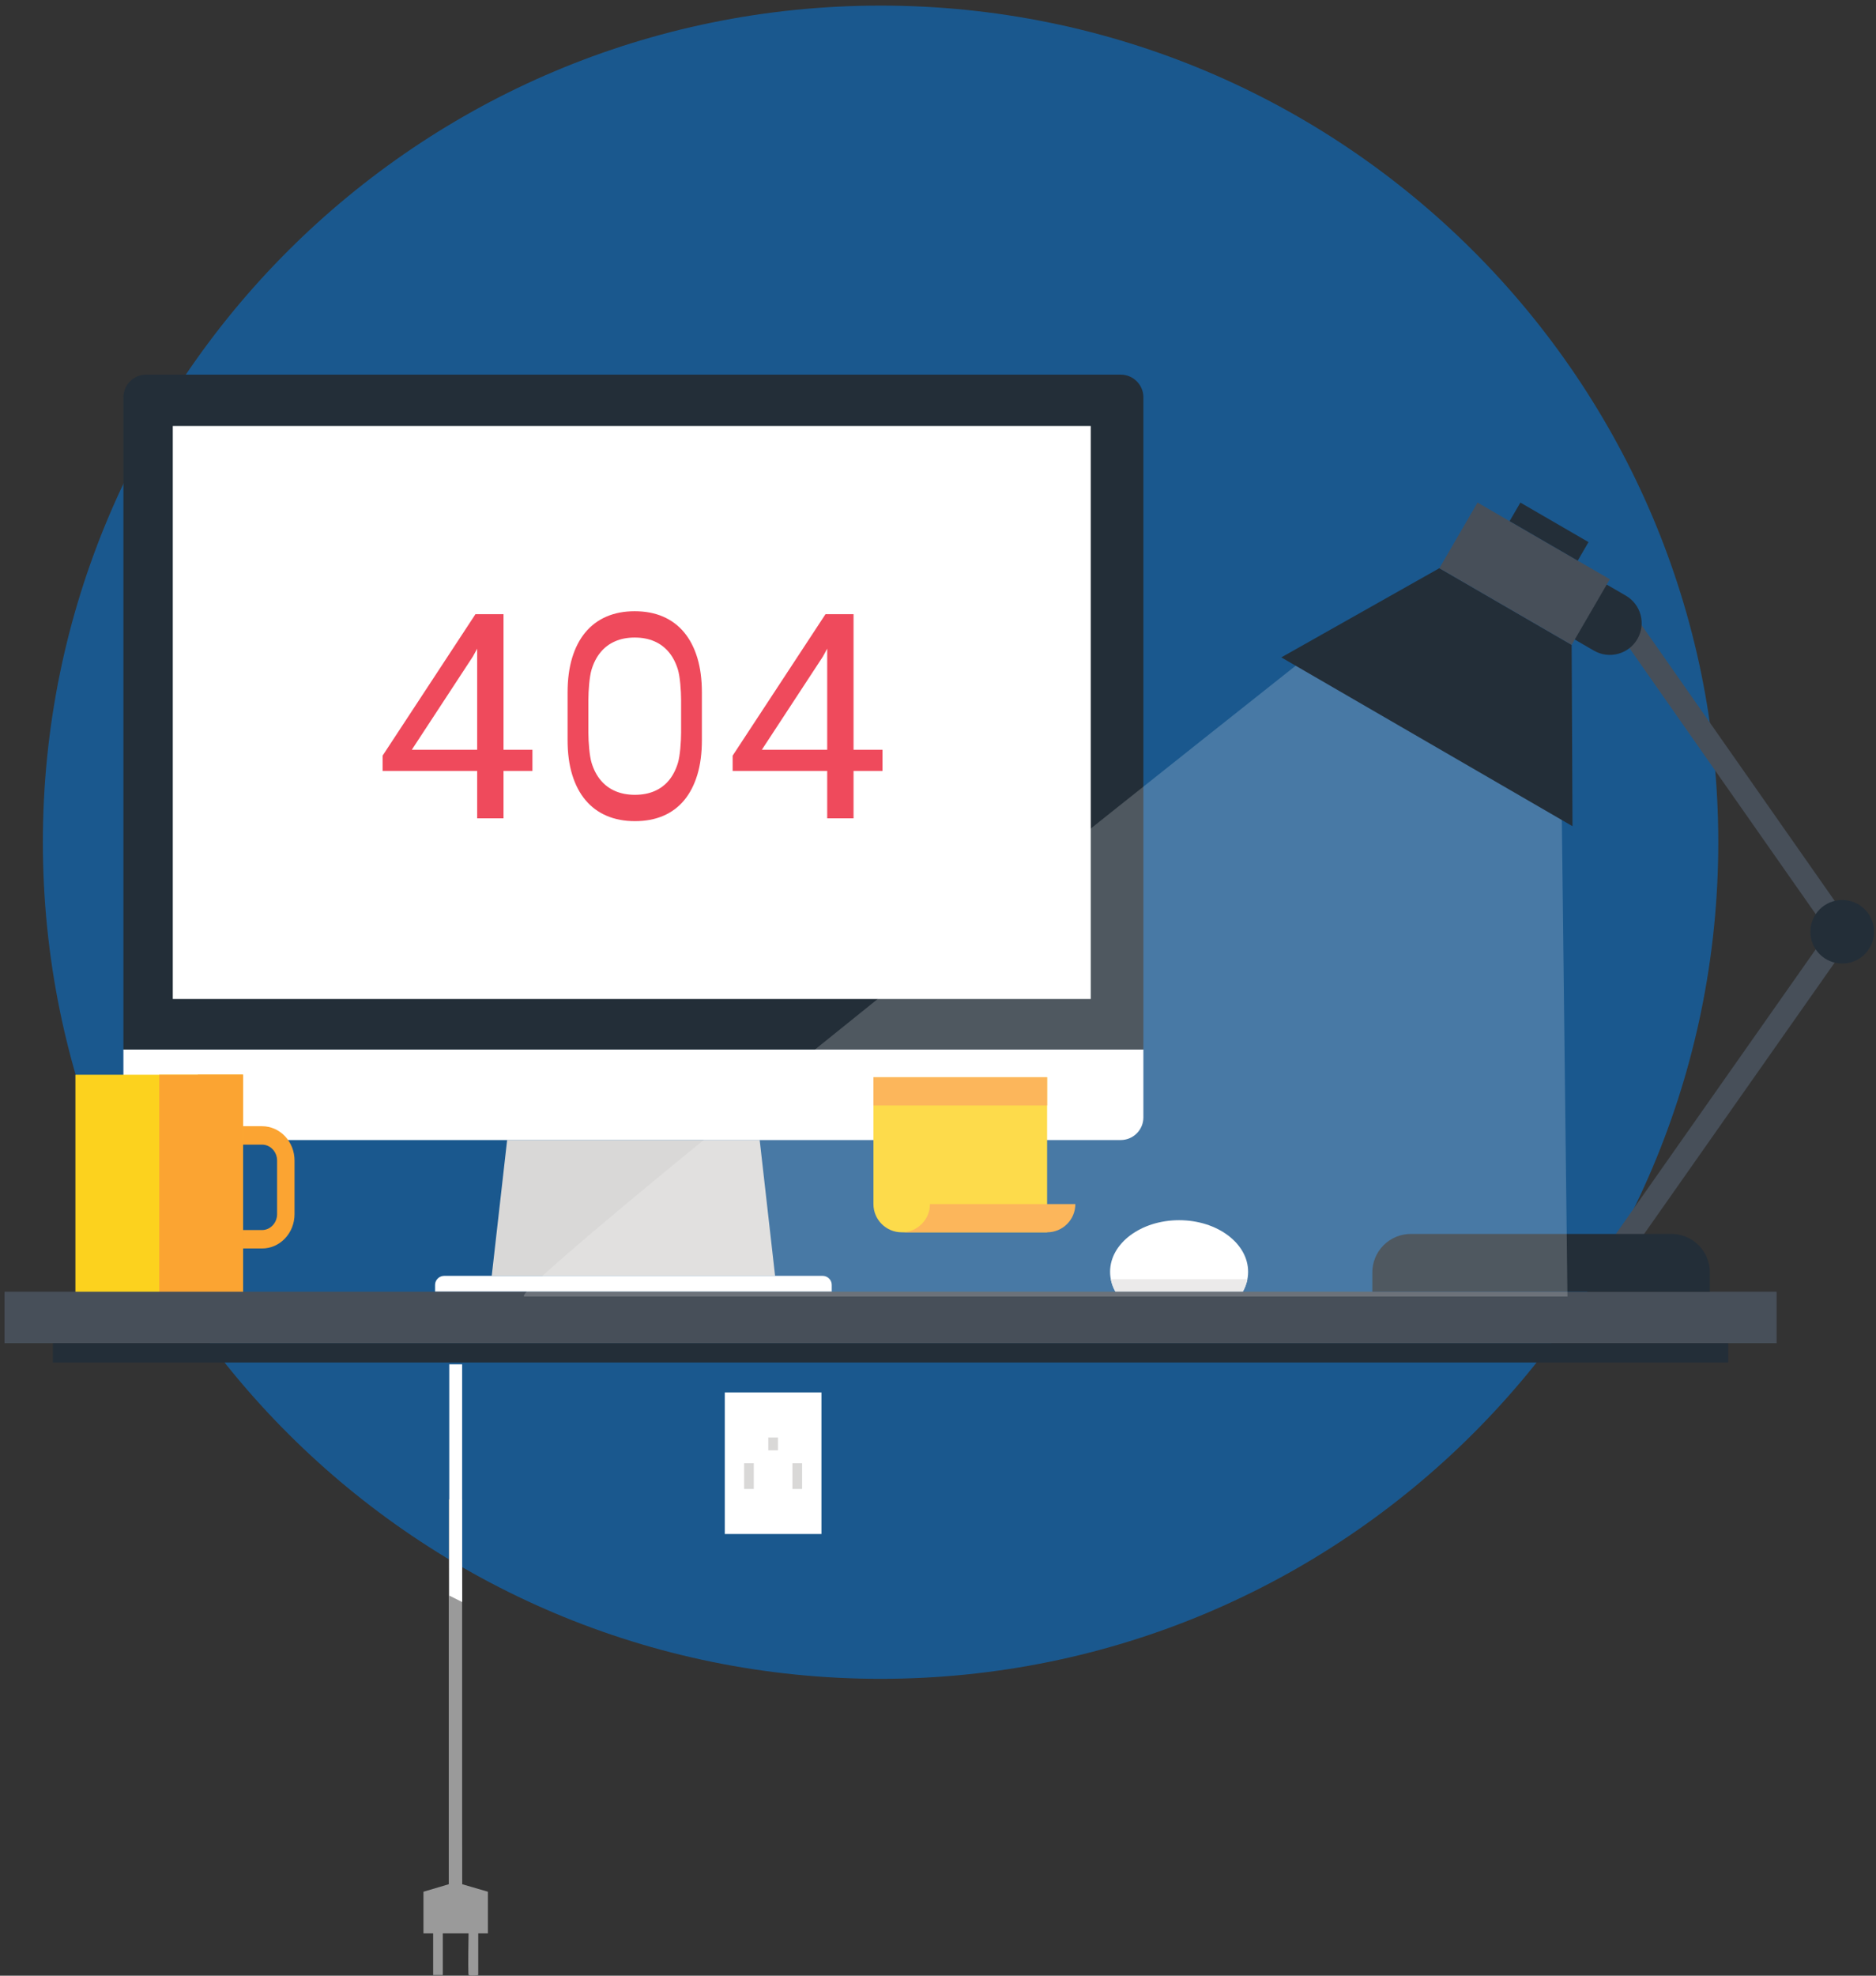 <?xml version="1.0" encoding="UTF-8"?>
<svg width="304px" height="320px" viewBox="0 0 304 320" version="1.1" xmlns="http://www.w3.org/2000/svg" xmlns:xlink="http://www.w3.org/1999/xlink">
    <rect x="0" y="0" width="304" height="320" fill="#333333" stroke="none"/>
    <!-- Generator: sketchtool 47.1 (45422) - http://www.bohemiancoding.com/sketch -->
    <title>1884CDFB-0965-4266-8A3C-F34DE81883AB</title>
    <desc>Created with sketchtool.</desc>
    <defs></defs>
    <g id="Symbols" stroke="none" stroke-width="1" fill="none" fill-rule="evenodd">
        <g id="404">
            <g>
                <g id="Group-92">
                    <path d="M278.441,136.412 C278.441,211.249 217.665,271.917 142.694,271.917 C67.723,271.917 6.947,211.249 6.947,136.412 C6.947,61.575 67.723,0.907 142.694,0.907 C217.665,0.907 278.441,61.575 278.441,136.412" id="Fill-21" fill="#027FEA" opacity="0.5"></path>
                    <polygon id="Fill-22" fill="#FFFFFF" points="117.449 248.464 133.112 248.464 133.112 225.532 117.449 225.532"></polygon>
                    <polygon id="Fill-24" fill="#D9D8D7" points="120.581 241.167 122.148 241.167 122.148 236.998 120.581 236.998"></polygon>
                    <polygon id="Fill-25" fill="#D9D8D7" points="128.413 241.167 129.979 241.167 129.979 236.998 128.413 236.998"></polygon>
                    <polygon id="Fill-26" fill="#D9D8D7" points="124.497 234.913 126.063 234.913 126.063 232.829 124.497 232.829"></polygon>
                    <path d="M72.723,305.187 C72.723,300.406 72.723,296.791 72.723,294.34 L72.723,242.866 L74.888,242.866 L74.888,294.34 C74.888,297.331 74.893,300.946 74.902,305.187 L79.065,306.401 L79.065,313.149 L77.498,313.149 L77.498,319.897 C76.782,320.034 76.264,320.034 75.947,319.897 C75.86,319.86 75.855,317.611 75.932,313.149 L71.755,313.149 L71.755,319.897 L70.189,319.897 L70.189,313.149 L68.622,313.149 L68.622,306.401 L72.723,305.187 Z" id="Fill-29-Copy" fill="#9A9A9A"></path>
                    <path d="M72.809,258.439 C72.803,256.181 72.799,254.294 72.799,252.78 L72.799,220.977 L74.888,220.977 L74.888,252.78 C74.888,254.628 74.891,256.862 74.898,259.482 L72.809,258.439 Z" id="Fill-29" fill="#FFFFFF"></path>
                    <polygon id="Fill-31" fill="#D9D8D7" points="125.6 206.649 79.683 206.649 82.179 184.65 123.104 184.65"></polygon>
                    <path d="M134.781,209.217 L70.5,209.217 L70.5,208.119 C70.5,207.739 70.645,207.365 70.935,207.08 C71.219,206.794 71.597,206.649 71.972,206.649 L133.311,206.649 C133.683,206.649 134.063,206.794 134.348,207.08 C134.638,207.365 134.781,207.739 134.781,208.119 L134.781,209.217 Z" id="Fill-32" fill="#FFFFFF"></path>
                    <path d="M185.282,180.985 C185.282,181.924 184.921,182.863 184.204,183.576 C183.487,184.293 182.55,184.65 181.608,184.65 L23.671,184.65 C22.732,184.65 21.793,184.293 21.076,183.576 C20.361,182.863 19.999,181.924 19.999,180.985 L19.999,169.985 L185.282,169.985 L185.282,180.985 Z" id="Fill-33" fill="#FFFFFF"></path>
                    <path d="M185.282,64.345 C185.282,63.409 184.921,62.471 184.204,61.757 C183.487,61.038 182.55,60.681 181.608,60.681 L23.671,60.681 C22.732,60.681 21.793,61.038 21.076,61.757 C20.361,62.471 19.999,63.409 19.999,64.345 L19.999,169.986 L185.282,169.986 L185.282,64.345 Z" id="Fill-34" fill="#232E38"></path>
                    <polygon id="Fill-35" fill="#FFFFFF" points="28 161.806 176.752 161.806 176.752 69 28 69"></polygon>
                    <path d="M169.68,174.478 L169.68,199.596 L146.115,199.596 C143.588,199.596 141.537,197.549 141.537,195.026 L141.537,174.478 L169.68,174.478 Z" id="Fill-67" fill="#FCD21E"></path>
                    <path d="M150.692,195.025 C150.692,197.549 148.644,199.596 146.115,199.596 L169.68,199.596 C172.208,199.596 174.256,197.55 174.257,195.025 L150.692,195.025 Z" id="Fill-68" fill="#FBA432"></path>
                    <polygon id="Fill-69" fill="#FBA432" points="141.537 179.047 169.68 179.047 169.68 174.477 141.537 174.477"></polygon>
                    <g id="Group" transform="translate(12.224, 174.072)">
                        <polygon id="Fill-70" fill="#FCD21E" points="0 35.44 27.149 35.44 27.149 0 0 0"></polygon>
                        <polygon id="Fill-71" fill="#FBA432" points="13.575 35.44 27.149 35.44 27.149 0 13.575 0"></polygon>
                        <polygon id="Fill-72" fill="#FBA432" points="19.84 35.44 27.149 35.44 27.149 0 19.84 0"></polygon>
                        <path d="M30.235,28.143 L27.149,28.143 L27.149,25.16 L30.235,25.16 C30.887,25.16 31.498,24.893 31.96,24.405 C32.421,23.919 32.677,23.269 32.677,22.583 L32.677,13.897 C32.677,13.212 32.421,12.563 31.96,12.079 C31.498,11.59 30.887,11.324 30.235,11.324 L27.149,11.324 L27.149,8.339 L30.235,8.339 C31.64,8.339 32.964,8.915 33.961,9.965 C34.955,11.016 35.503,12.414 35.503,13.897 L35.503,22.583 C35.503,24.07 34.955,25.466 33.961,26.517 C32.964,27.566 31.64,28.143 30.235,28.143" id="Fill-73" fill="#FBA432"></path>
                    </g>
                    <path d="M201.39,209.217 C201.944,208.225 202.254,207.136 202.254,205.992 C202.254,201.378 197.247,197.635 191.072,197.635 C184.892,197.635 179.887,201.378 179.887,205.992 C179.887,207.136 180.196,208.225 180.752,209.217 L201.39,209.217 Z" id="Fill-79" fill="#FFFFFF"></path>
                    <path d="M180.004,207.186 C180.136,207.897 180.393,208.578 180.753,209.217 L201.389,209.217 C201.748,208.578 202.001,207.897 202.141,207.186 L180.004,207.186 Z" id="Fill-80" fill="#E6E5E5"></path>
                    <polygon id="Fill-81" fill="#474F59" points="0.737 217.556 287.895 217.556 287.895 209.217 0.737 209.217"></polygon>
                    <polygon id="Fill-82" fill="#232E38" points="8.569 220.683 280.063 220.683 280.063 217.556 8.569 217.556"></polygon>
                    <polygon id="Fill-83" fill="#474F59" points="264.921 202.006 261.849 199.857 297.741 148.77 300.811 150.919"></polygon>
                    <polygon id="Fill-84" fill="#474F59" points="300.811 150.919 297.736 153.064 261.913 101.93 264.987 99.784"></polygon>
                    <path d="M298.524,156.065 C301.371,156.065 303.681,153.761 303.681,150.918 C303.681,148.075 301.371,145.772 298.524,145.772 C295.678,145.772 293.367,148.075 293.367,150.918 C293.367,153.761 295.678,156.065 298.524,156.065 Z" id="Fill-85" fill="#232E38"></path>
                    <path d="M222.381,209.217 L277.077,209.217 L277.077,206.095 C277.077,204.5 276.465,202.903 275.247,201.683 C274.026,200.466 272.426,199.858 270.826,199.858 L228.631,199.858 C227.033,199.858 225.432,200.466 224.211,201.683 C222.991,202.903 222.381,204.5 222.381,206.095 L222.381,209.217 Z" id="Fill-86" fill="#232E38"></path>
                    <path d="M211,107 C124.333,175.667 82.333,210 85,210 C87.667,210 144,210 254,210 L253,125 L211,107 Z" id="Path-2" fill-opacity="0.2" fill="#FFFFFF"></path>
                    <path d="M263.458,96.475 C265.922,97.904 266.76,101.052 265.329,103.511 C263.898,105.971 260.742,106.807 258.281,105.379 L246.592,98.606 L251.768,89.702 L263.458,96.475 Z" id="Fill-87" fill="#232E38"></path>
                    <polygon id="Fill-88" fill="#232E38" points="207.631 106.477 254.819 133.819 254.683 104.45 233.247 92.029"></polygon>
                    <polygon id="Fill-89" fill="#474F59" points="239.43 81.398 260.864 93.819 254.682 104.45 233.248 92.029"></polygon>
                    <polygon id="Fill-90" fill="#232E38" points="246.372 81.404 257.413 87.803 255.667 90.807 244.627 84.408"></polygon>
                </g>
                <path d="M81.592,121.44 L86.277,121.44 L86.277,124.869 L81.592,124.869 L81.592,132.546 L77.323,132.546 L77.323,124.869 L62,124.869 L62,122.393 L77.046,99.477 L81.592,99.477 L81.592,121.44 Z M66.731,121.44 L77.323,121.44 L77.323,105.064 L76.631,106.336 L66.731,121.44 Z M113.738,119.895 C113.738,122 113.492,123.866 113,125.494 C112.508,127.121 111.8,128.492 110.877,129.605 C109.954,130.717 108.823,131.562 107.485,132.137 C106.146,132.712 104.615,133 102.892,133 C101.185,133 99.658,132.712 98.312,132.137 C96.965,131.562 95.823,130.717 94.885,129.605 C93.946,128.492 93.227,127.121 92.727,125.494 C92.227,123.866 91.977,122 91.977,119.895 L91.977,112.15 C91.977,110.046 92.223,108.179 92.715,106.552 C93.208,104.924 93.919,103.55 94.85,102.43 C95.781,101.309 96.919,100.457 98.265,99.874 C99.612,99.291 101.138,99 102.846,99 C104.569,99 106.104,99.291 107.45,99.874 C108.796,100.457 109.935,101.309 110.865,102.43 C111.796,103.55 112.508,104.924 113,106.552 C113.492,108.179 113.738,110.046 113.738,112.15 L113.738,119.895 Z M110.369,118.689 C110.369,120.142 110.199,122.43 109.859,123.554 C109.52,124.678 109.031,125.624 108.394,126.392 C107.757,127.16 106.976,127.743 106.052,128.14 C105.128,128.537 104.071,128.736 102.882,128.736 C101.703,128.736 100.649,128.537 99.719,128.14 C98.79,127.743 98.001,127.16 97.353,126.392 C96.706,125.624 96.209,124.678 95.864,123.554 C95.519,122.43 95.346,120.142 95.346,118.689 L95.346,113.342 C95.346,111.889 95.516,109.601 95.856,108.477 C96.196,107.354 96.687,106.405 97.33,105.632 C97.972,104.858 98.758,104.27 99.687,103.868 C100.617,103.465 101.671,103.264 102.85,103.264 C104.039,103.264 105.099,103.465 106.028,103.868 C106.957,104.27 107.743,104.858 108.386,105.632 C109.028,106.405 109.52,107.354 109.859,108.477 C110.199,109.601 110.369,111.889 110.369,113.342 L110.369,118.689 Z M138.315,121.44 L143,121.44 L143,124.869 L138.315,124.869 L138.315,132.546 L134.046,132.546 L134.046,124.869 L118.723,124.869 L118.723,122.393 L133.769,99.477 L138.315,99.477 L138.315,121.44 Z M123.454,121.44 L134.046,121.44 L134.046,105.064 L133.354,106.336 L123.454,121.44 Z" fill="#EF4A5C"></path>
            </g>
        </g>
    </g>
</svg>